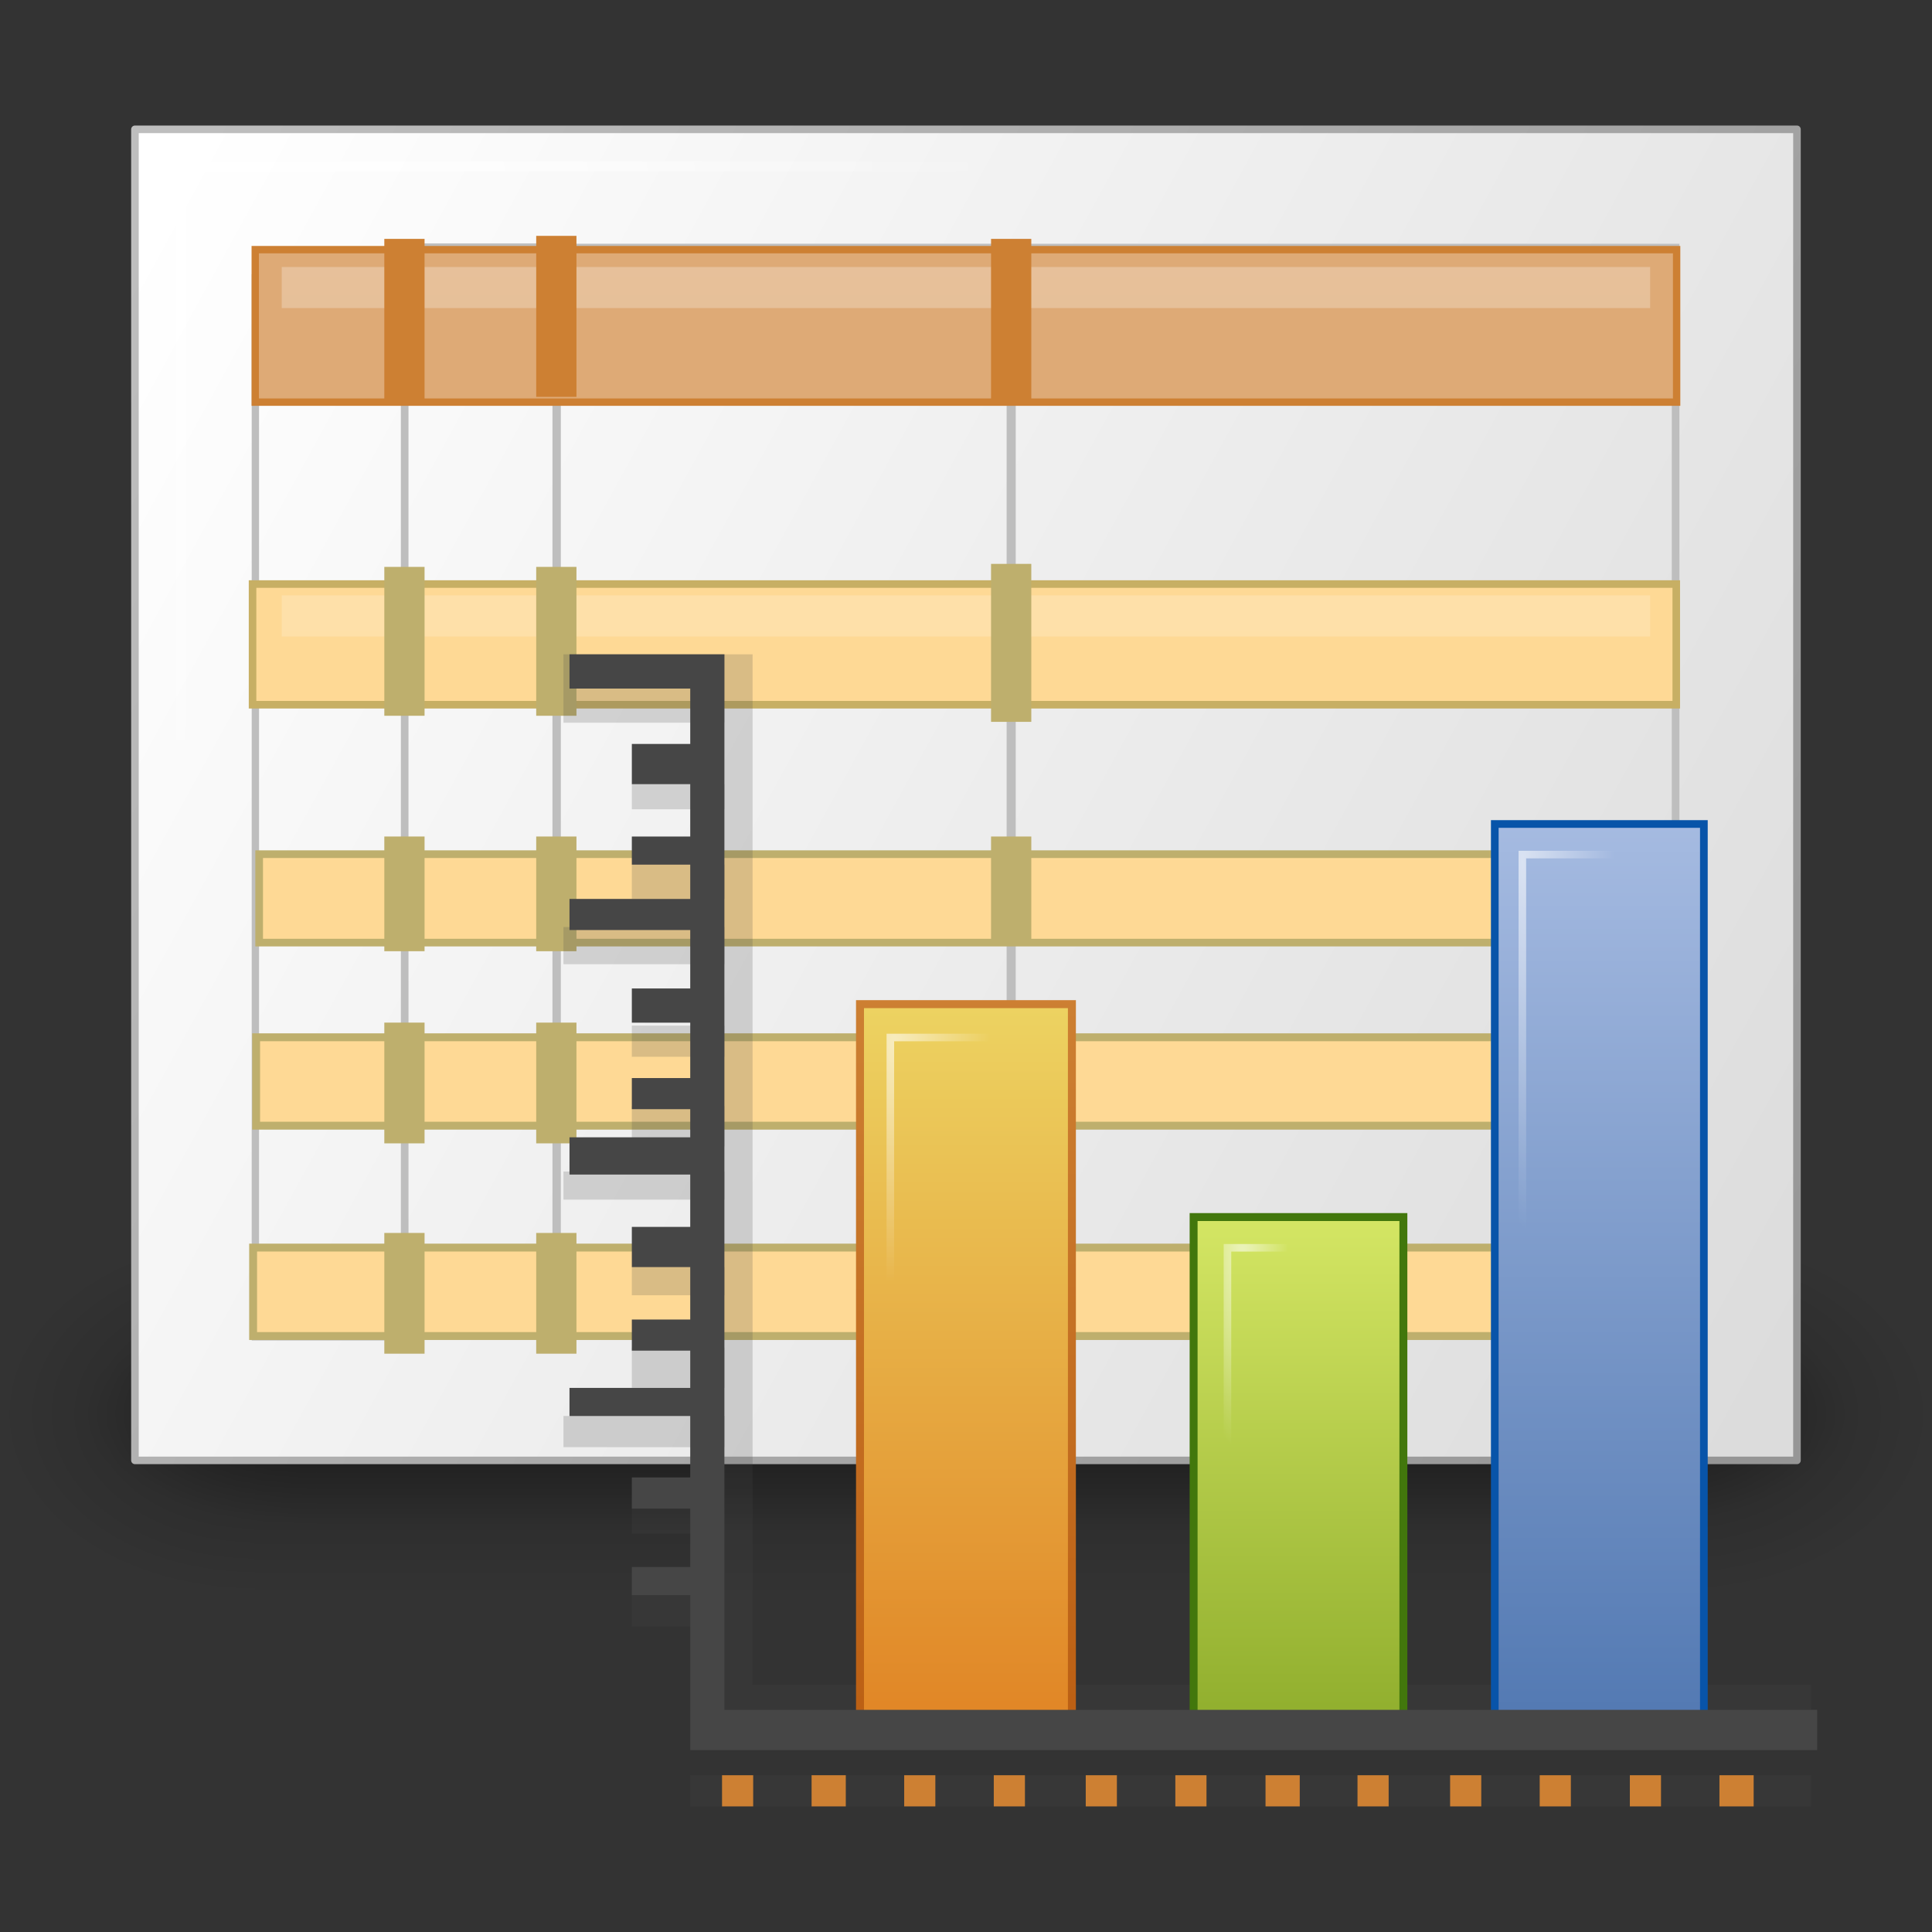 <?xml version="1.0" encoding="UTF-8" standalone="no"?>
<!-- Created with Inkscape (http://www.inkscape.org/) -->

<svg
   xmlns:dc="http://purl.org/dc/elements/1.1/"
   xmlns:cc="http://creativecommons.org/ns#"
   xmlns:rdf="http://www.w3.org/1999/02/22-rdf-syntax-ns#"
   xmlns:svg="http://www.w3.org/2000/svg"
   xmlns="http://www.w3.org/2000/svg"
   xmlns:xlink="http://www.w3.org/1999/xlink"
   xmlns:sodipodi="http://sodipodi.sourceforge.net/DTD/sodipodi-0.dtd"
   xmlns:inkscape="http://www.inkscape.org/namespaces/inkscape"
   id="svg11300"
   height="256"
   width="256"
   version="1.0"
   inkscape:version="0.48.4 r9939"
   sodipodi:docname="criteria.svg">
  <rect width="100%" height="100%" fill="#333333" stroke="none"/>
  <sodipodi:namedview
     pagecolor="#ffffff"
     bordercolor="#666666"
     borderopacity="1"
     objecttolerance="10"
     gridtolerance="10"
     guidetolerance="10"
     inkscape:pageopacity="0"
     inkscape:pageshadow="2"
     inkscape:window-width="1871"
     inkscape:window-height="1056"
     id="namedview101"
     showgrid="false"
     inkscape:zoom="3.5507812"
     inkscape:cx="127.71837"
     inkscape:cy="128"
     inkscape:window-x="49"
     inkscape:window-y="313"
     inkscape:window-maximized="1"
     inkscape:current-layer="svg11300" />
  <defs
     id="defs3">
    <linearGradient
       id="linearGradient7962">
      <stop
         id="stop7964"
         style="stop-color:#fff"
         offset="0" />
      <stop
         id="stop7966"
         style="stop-color:#fff;stop-opacity:0"
         offset="1" />
    </linearGradient>
    <linearGradient
       id="linearGradient3688">
      <stop
         id="stop3690"
         offset="0" />
      <stop
         id="stop3692"
         style="stop-opacity:0"
         offset="1" />
    </linearGradient>
    <linearGradient
       id="linearGradient3702">
      <stop
         id="stop3704"
         style="stop-opacity:0"
         offset="0" />
      <stop
         id="stop3710"
         offset=".5" />
      <stop
         id="stop3706"
         style="stop-opacity:0"
         offset="1" />
    </linearGradient>
    <linearGradient
       id="linearGradient5582"
       y2="48"
       gradientUnits="userSpaceOnUse"
       x2="45"
       gradientTransform="matrix(1.04,0,0,1.023,-7.086,-6.247)"
       y1="25"
       x1="45">
      <stop
         id="stop139214"
         style="stop-color:#a7bce2"
         offset="0" />
      <stop
         id="stop139216"
         style="stop-color:#5077b1"
         offset="1" />
    </linearGradient>
    <linearGradient
       id="linearGradient5585"
       y2="48"
       gradientUnits="userSpaceOnUse"
       x2="37"
       gradientTransform="matrix(1.038,0,0,1.06,-6.13,-7.996)"
       y1="35"
       x1="37">
      <stop
         id="stop2266"
         style="stop-color:#d7e866"
         offset="0" />
      <stop
         id="stop2268"
         style="stop-color:#8cab2a"
         offset="1" />
    </linearGradient>
    <linearGradient
       id="linearGradient5588"
       y2="48"
       gradientUnits="userSpaceOnUse"
       x2="29"
       gradientTransform="matrix(1.052,0,0,1.06,-6.502,-7.996)"
       y1="30"
       x1="29">
      <stop
         id="stop4105"
         style="stop-color:#edd563"
         offset="0" />
      <stop
         id="stop4107"
         style="stop-color:#e08223"
         offset="1" />
    </linearGradient>
    <linearGradient
       id="linearGradient5590"
       y2="48"
       gradientUnits="userSpaceOnUse"
       x2="28.111"
       gradientTransform="matrix(1.052,0,0,1.06,-6.502,-7.996)"
       y1="30"
       x1="27.945">
      <stop
         id="stop6484"
         style="stop-color:#cd8033"
         offset="0" />
      <stop
         id="stop6486"
         style="stop-color:#bb5e12"
         offset="1" />
    </linearGradient>
    <linearGradient
       id="linearGradient5614"
       y2="40.938"
       xlink:href="#linearGradient7962"
       gradientUnits="userSpaceOnUse"
       x2="29"
       gradientTransform="matrix(1,0,0,1.02,-5,-6.24)"
       y1="7.938"
       x1="29" />
    <linearGradient
       id="linearGradient5626"
       y2="34.939"
       gradientUnits="userSpaceOnUse"
       x2="48.851"
       gradientTransform="matrix(1.007,0,0,1.188,-5.208,-7.516)"
       y1="9.414"
       x1="9.414">
      <stop
         id="stop6282"
         style="stop-color:#fff"
         offset="0" />
      <stop
         id="stop6284"
         style="stop-color:#dcdcdc"
         offset="1" />
    </linearGradient>
    <linearGradient
       id="linearGradient5628"
       y2="9.414"
       gradientUnits="userSpaceOnUse"
       x2="9.414"
       gradientTransform="matrix(1.007,0,0,1.188,-5.208,-7.516)"
       y1="34.939"
       x1="48.851">
      <stop
         id="stop6290"
         style="stop-color:#969696"
         offset="0" />
      <stop
         id="stop6292"
         style="stop-color:#bebebe"
         offset="1" />
    </linearGradient>
    <radialGradient
       id="radialGradient6407"
       gradientUnits="userSpaceOnUse"
       cy="0.024"
       cx="5.085"
       gradientTransform="matrix(1,0,0,0.775,0,4.162)"
       r="20">
      <stop
         id="stop5115"
         style="stop-color:#fff"
         offset="0" />
      <stop
         id="stop5117"
         style="stop-color:#fff;stop-opacity:0"
         offset="1" />
    </radialGradient>
    <radialGradient
       id="radialGradient6409"
       xlink:href="#linearGradient7962"
       gradientUnits="userSpaceOnUse"
       cy="32.166"
       cx="22.586"
       gradientTransform="matrix(1.192,0.035,-0.088,2.967,-1.874,-70.934)"
       r="2" />
    <radialGradient
       id="radialGradient6411"
       xlink:href="#linearGradient7962"
       gradientUnits="userSpaceOnUse"
       cy="34.829"
       cx="30.851"
       gradientTransform="matrix(0.575,9.8904e-7,-4.0201e-6,2.335,13.126,-50.558)"
       r="2" />
    <radialGradient
       id="radialGradient6413"
       xlink:href="#linearGradient7962"
       gradientUnits="userSpaceOnUse"
       cy="29.631"
       cx="38.497"
       gradientTransform="matrix(1.145,-0.061,0.249,4.653,-13.619,-114.74)"
       r="2" />
    <radialGradient
       id="radialGradient6415"
       xlink:href="#linearGradient3688"
       gradientUnits="userSpaceOnUse"
       cy="43.5"
       cx="4.993"
       gradientTransform="matrix(2.207,0,0,1.6,42.315,-13.886)"
       r="2.5" />
    <radialGradient
       id="radialGradient6417"
       xlink:href="#linearGradient3688"
       gradientUnits="userSpaceOnUse"
       cy="43.5"
       cx="4.993"
       gradientTransform="matrix(2.207,0,0,1.6,-33.529,-125.31)"
       r="2.5" />
    <linearGradient
       id="linearGradient6419"
       y2="39.999"
       xlink:href="#linearGradient3702"
       gradientUnits="userSpaceOnUse"
       x2="25.058"
       gradientTransform="matrix(1.101,0,0,1.143,11.486,6)"
       y1="47.028"
       x1="25.058" />
    <radialGradient
       id="radialGradient6421"
       xlink:href="#linearGradient3688"
       gradientUnits="userSpaceOnUse"
       cy="43.5"
       cx="4.993"
       gradientTransform="matrix(2.014,0,0,1,41.931,12.214)"
       r="2.5" />
    <radialGradient
       id="radialGradient6423"
       xlink:href="#linearGradient3688"
       gradientUnits="userSpaceOnUse"
       cy="43.5"
       cx="4.993"
       gradientTransform="matrix(2.014,0,0,1,-33.914,-99.214)"
       r="2.5" />
    <linearGradient
       id="linearGradient6425"
       y2="39.999"
       xlink:href="#linearGradient3702"
       gradientUnits="userSpaceOnUse"
       x2="25.058"
       gradientTransform="matrix(1.005,0,0,0.714,13.8,24.643)"
       y1="47.028"
       x1="25.058" />
  </defs>
  <g
     id="g6427"
     transform="matrix(5.333,0,0,5.333,-7.7331111e-4,3.382)">
    <path
       id="path3771"
       style="opacity:0.2;fill:#464646;fill-rule:evenodd;enable-background:new"
       d="m 17.152,43.474 v 0.774 H 44.998 V 43.474 H 17.152 z"
       inkscape:connector-curvature="0" />
    <g
       id="g6970"
       style="opacity:0.9"
       transform="matrix(1.147,0,0,1.125,-19.488,-28.178)">
      <rect
         id="rect3701"
         style="opacity:0.262;fill:url(#radialGradient6415)"
         height="8"
         width="5.508"
         y="51.714"
         x="53.343" />
      <rect
         id="rect3703"
         style="opacity:0.262;fill:url(#radialGradient6417)"
         transform="scale(-1,-1)"
         height="8"
         width="5.508"
         y="-59.714"
         x="-22.501" />
      <rect
         id="rect3705"
         style="opacity:0.262;fill:url(#linearGradient6419)"
         height="8"
         width="30.842"
         y="51.714"
         x="22.501" />
      <rect
         id="rect3717"
         style="opacity:0.4;fill:url(#radialGradient6421)"
         height="5"
         width="5.025"
         y="53.214"
         x="51.994" />
      <rect
         id="rect3719"
         style="opacity:0.4;fill:url(#radialGradient6423)"
         transform="scale(-1,-1)"
         height="5"
         width="5.025"
         y="-58.214"
         x="-23.851" />
      <rect
         id="rect3721"
         style="opacity:0.4;fill:url(#linearGradient6425)"
         height="5"
         width="28.143"
         y="53.214"
         x="23.851" />
    </g>
    <rect
       id="rect5508"
       style="fill:url(#linearGradient5626);fill-rule:evenodd;stroke:url(#linearGradient5628);stroke-width:0.188;stroke-linecap:round;stroke-linejoin:round"
       height="33.072"
       width="41.295"
       y="2.579"
       x="3.353" />
    <rect
       id="rect7919"
       style="fill:none;stroke:#bebebe;stroke-width:0.19;stroke-linecap:round;enable-background:new"
       height="26.965"
       width="16.491"
       y="5.518"
       x="25.142" />
    <rect
       id="rect7917"
       style="fill:none;stroke:#bebebe;stroke-width:0.19;stroke-linecap:round;enable-background:new"
       height="26.966"
       width="11.266"
       y="5.517"
       x="13.84" />
    <rect
       id="rect7913"
       style="fill:none;stroke:#bebebe;stroke-width:0.182;stroke-linecap:round"
       height="26.312"
       width="3.71"
       y="6.269"
       x="6.345" />
    <rect
       id="rect7923"
       style="fill:none;stroke:#bebebe;stroke-width:0.183;stroke-linecap:round;enable-background:new"
       height="26.991"
       width="3.765"
       y="5.504"
       x="10.053" />
    <rect
       id="rect7905"
       style="fill:#deaa76;fill-rule:evenodd;stroke:#cd8033;stroke-width:0.183;stroke-linecap:round"
       height="3.79"
       width="35.316"
       y="5.568"
       x="6.342" />
    <rect
       id="rect7907"
       style="fill:#fed995;fill-rule:evenodd;stroke:#c7af64;stroke-width:0.188;stroke-linecap:round"
       height="2.998"
       width="35.374"
       y="13.877"
       x="6.275" />
    <rect
       id="rect7909"
       style="fill:#fed995;fill-rule:evenodd;stroke:#beaf6d;stroke-width:0.19;stroke-linecap:round;enable-background:new"
       height="2.197"
       width="34.972"
       y="20.589"
       x="6.439" />
    <rect
       id="rect7911"
       style="fill:#fed995;fill-rule:evenodd;stroke:#beaf6d;stroke-width:0.196;stroke-linecap:round;enable-background:new"
       height="2.197"
       width="34.972"
       y="25.138"
       x="6.364" />
    <rect
       id="rect7921"
       style="fill:#fed995;fill-rule:evenodd;stroke:#beaf6d;stroke-width:0.196;stroke-linecap:round;enable-background:new"
       height="2.197"
       width="34.972"
       y="30.364"
       x="6.289" />
    <path
       id="rect7955"
       style="opacity:0.3;fill:url(#linearGradient5614);fill-rule:evenodd"
       d="M 7,6 V 7.02 H 41 V 6 H 7 z m 0,8.16 v 1.02 h 34 v -1.02 H 7 z"
       inkscape:connector-curvature="0" />
    <rect
       id="rect7925"
       style="fill:#cd8033;fill-rule:evenodd"
       height="4"
       width="1"
       y="5.301"
       x="9.549" />
    <rect
       id="rect7927"
       style="fill:#cd8033;fill-rule:evenodd;enable-background:new"
       height="4"
       width="1"
       y="5.226"
       x="13.323" />
    <rect
       id="rect7929"
       style="fill:#cd8033;fill-rule:evenodd;enable-background:new"
       height="4"
       width="1"
       y="5.301"
       x="24.624" />
    <rect
       id="rect7931"
       style="fill:#beaf6d;fill-rule:evenodd;enable-background:new"
       height="3.699"
       width="1"
       y="13.451"
       x="9.549" />
    <rect
       id="rect7933"
       style="fill:#beaf6d;fill-rule:evenodd;enable-background:new"
       height="3.699"
       width="1"
       y="13.451"
       x="13.323" />
    <rect
       id="rect7935"
       style="fill:#beaf6d;fill-rule:evenodd;enable-background:new"
       height="3.925"
       width="1"
       y="13.376"
       x="24.624" />
    <rect
       id="rect7937"
       style="fill:#beaf6d;fill-rule:evenodd;enable-background:new"
       height="2.85"
       width="1"
       y="20.15"
       x="9.549" />
    <rect
       id="rect7939"
       style="fill:#beaf6d;fill-rule:evenodd;enable-background:new"
       height="2.699"
       width="1"
       y="20.15"
       x="24.624" />
    <rect
       id="rect7941"
       style="fill:#beaf6d;fill-rule:evenodd;enable-background:new"
       height="2.85"
       width="1"
       y="20.15"
       x="13.323" />
    <rect
       id="rect7943"
       style="fill:#beaf6d;fill-rule:evenodd;enable-background:new"
       height="3"
       width="1"
       y="24.774"
       x="9.549" />
    <rect
       id="rect7945"
       style="fill:#beaf6d;fill-rule:evenodd;enable-background:new"
       height="3"
       width="1"
       y="24.774"
       x="13.323" />
    <rect
       id="rect7947"
       style="fill:#beaf6d;fill-rule:evenodd;enable-background:new"
       height="3"
       width="1"
       y="24.85"
       x="25" />
    <rect
       id="rect7949"
       style="fill:#beaf6d;fill-rule:evenodd;enable-background:new"
       height="3"
       width="1"
       y="30"
       x="9.549" />
    <rect
       id="rect7951"
       style="fill:#beaf6d;fill-rule:evenodd;enable-background:new"
       height="3"
       width="1"
       y="30"
       x="13.323" />
    <rect
       id="rect7953"
       style="fill:#beaf6d;fill-rule:evenodd;enable-background:new"
       height="3"
       width="1"
       y="29.85"
       x="25" />
    <rect
       id="rect7970"
       style="opacity:0.8;fill:none;stroke:url(#radialGradient6407);stroke-width:0.25;stroke-linecap:round"
       height="29.999"
       width="38.999"
       y="3.5"
       x="4.5" />
    <path
       id="path3691"
       style="fill:#cd8033;fill-rule:evenodd;enable-background:new"
       d="m 36.03,43.474 v 0.774 h 0.774 V 43.474 H 36.03 z"
       inkscape:connector-curvature="0" />
    <path
       id="path3689"
       style="fill:#cd8033;fill-rule:evenodd;enable-background:new"
       d="m 38.256,43.474 v 0.774 h 0.774 V 43.474 H 38.256 z"
       inkscape:connector-curvature="0" />
    <path
       id="path8037"
       style="opacity:0.2;fill:#464646;fill-rule:evenodd;enable-background:new"
       d="m 14,15.624 v 1.699 h 4 v 1.526 h -2.301 v 0.624 H 18 v 1.376 h -2.301 v 0.85 H 18 v 0.699 h -4 v 0.925 h 4 v 1.526 h -2.301 v 0.774 H 18 v 1.226 h -2.301 v 1 H 18 v 0.624 h -4 v 0.699 h 4 v 1.677 h -2.301 v 0.699 H 18 v 1.301 h -2.301 v 1 H 18 v 0.699 h -4 v 0.774 h 4 v 1.526 h -2.301 v 0.624 H 18 v 1.376 H 15.699 V 39.774 H 18 v 2.075 h 1 26 V 41.225 H 18.699 v -25.602 h -4.699 z"
       inkscape:connector-curvature="0" />
    <rect
       id="rect8085"
       style="fill:url(#linearGradient5588);fill-rule:evenodd;stroke:url(#linearGradient5590);stroke-width:0.198;stroke-linecap:round"
       height="18.017"
       width="5.265"
       y="24.315"
       x="21.368" />
    <rect
       id="rect8087"
       style="fill:url(#linearGradient5585);fill-rule:evenodd;stroke:#42770c;stroke-width:0.197;stroke-linecap:round;enable-background:new"
       height="12.738"
       width="5.212"
       y="29.605"
       x="29.657" />
    <rect
       id="rect8089"
       style="fill:url(#linearGradient5582);fill-rule:evenodd;stroke:#0854a9;stroke-width:0.191;stroke-linecap:round;enable-background:new"
       height="22.495"
       width="5.195"
       y="19.839"
       x="37.14" />
    <path
       id="rect7980"
       style="fill:#464646;fill-rule:evenodd"
       d="m 14.15,15.624 v 0.85 h 3 v 1.376 h -1.451 v 1 H 17.15 v 1.301 h -1.451 v 0.699 H 17.15 v 0.85 h -3 v 0.774 h 3 v 1.451 h -1.451 v 0.85 H 17.15 v 1.376 h -1.451 v 0.774 H 17.15 v 0.699 h -3 v 0.925 h 3 v 1.301 h -1.451 v 1 H 17.15 v 1.301 h -1.451 v 0.774 H 17.15 v 0.925 h -3 v 0.699 h 3 v 1.526 h -1.451 v 0.774 H 17.15 v 1.451 h -1.451 v 0.699 H 17.15 v 3.85 h 1 27 v -1 H 18 v -26.226 h -3.85 z"
       inkscape:connector-curvature="0" />
    <path
       id="path6330"
       style="opacity:0.6;fill:none;stroke:url(#radialGradient6409);stroke-width:0.188;stroke-linecap:square"
       d="M 22.122,40.149 V 25.144 h 3.005 v 15.005"
       inkscape:connector-curvature="0" />
    <path
       id="path6340"
       style="opacity:0.6;fill:none;stroke:url(#radialGradient6411);stroke-width:0.188;stroke-linecap:square;enable-background:new"
       d="M 30.498,40.374 V 30.369 h 3.005 v 10.005"
       inkscape:connector-curvature="0" />
    <path
       id="path6344"
       style="opacity:0.6;fill:none;stroke:url(#radialGradient6413);stroke-width:0.188;stroke-linecap:square;enable-background:new"
       d="M 37.825,40.596 V 20.599 h 2.997 v 19.997"
       inkscape:connector-curvature="0" />
    <path
       id="path3767"
       style="fill:#cd8033;fill-rule:evenodd;enable-background:new"
       d="m 40.496,43.474 v 0.774 h 0.774 V 43.474 H 40.496 z"
       inkscape:connector-curvature="0" />
    <path
       id="path3769"
       style="fill:#cd8033;fill-rule:evenodd;enable-background:new"
       d="m 42.722,43.474 v 0.774 h 0.85 V 43.474 H 42.722 z"
       inkscape:connector-curvature="0" />
    <path
       id="path3783"
       style="fill:#cd8033;fill-rule:evenodd;enable-background:new"
       d="m 26.977,43.474 v 0.774 h 0.774 V 43.474 H 26.977 z"
       inkscape:connector-curvature="0" />
    <path
       id="path3785"
       style="fill:#cd8033;fill-rule:evenodd;enable-background:new"
       d="m 29.203,43.474 v 0.774 h 0.774 V 43.474 H 29.203 z"
       inkscape:connector-curvature="0" />
    <path
       id="path3787"
       style="fill:#cd8033;fill-rule:evenodd;enable-background:new"
       d="m 33.729,43.474 v 0.774 h 0.774 V 43.474 H 33.729 z"
       inkscape:connector-curvature="0" />
    <path
       id="path3795"
       style="fill:#cd8033;fill-rule:evenodd;enable-background:new"
       d="m 31.444,43.474 v 0.774 h 0.85 V 43.474 H 31.444 z"
       inkscape:connector-curvature="0" />
    <path
       id="path3809"
       style="fill:#cd8033;fill-rule:evenodd;enable-background:new"
       d="m 22.466,43.474 v 0.774 h 0.774 V 43.474 H 22.466 z"
       inkscape:connector-curvature="0" />
    <path
       id="path3811"
       style="fill:#cd8033;fill-rule:evenodd;enable-background:new"
       d="m 24.692,43.474 v 0.774 h 0.774 V 43.474 H 24.692 z"
       inkscape:connector-curvature="0" />
    <path
       id="path3813"
       style="fill:#cd8033;fill-rule:evenodd;enable-background:new"
       d="m 17.94,43.474 v 0.774 h 0.774 V 43.474 H 17.94 z"
       inkscape:connector-curvature="0" />
    <path
       id="path3815"
       style="fill:#cd8033;fill-rule:evenodd;enable-background:new"
       d="m 20.165,43.474 v 0.774 h 0.85 V 43.474 H 20.165 z"
       inkscape:connector-curvature="0" />
  </g>
</svg>
